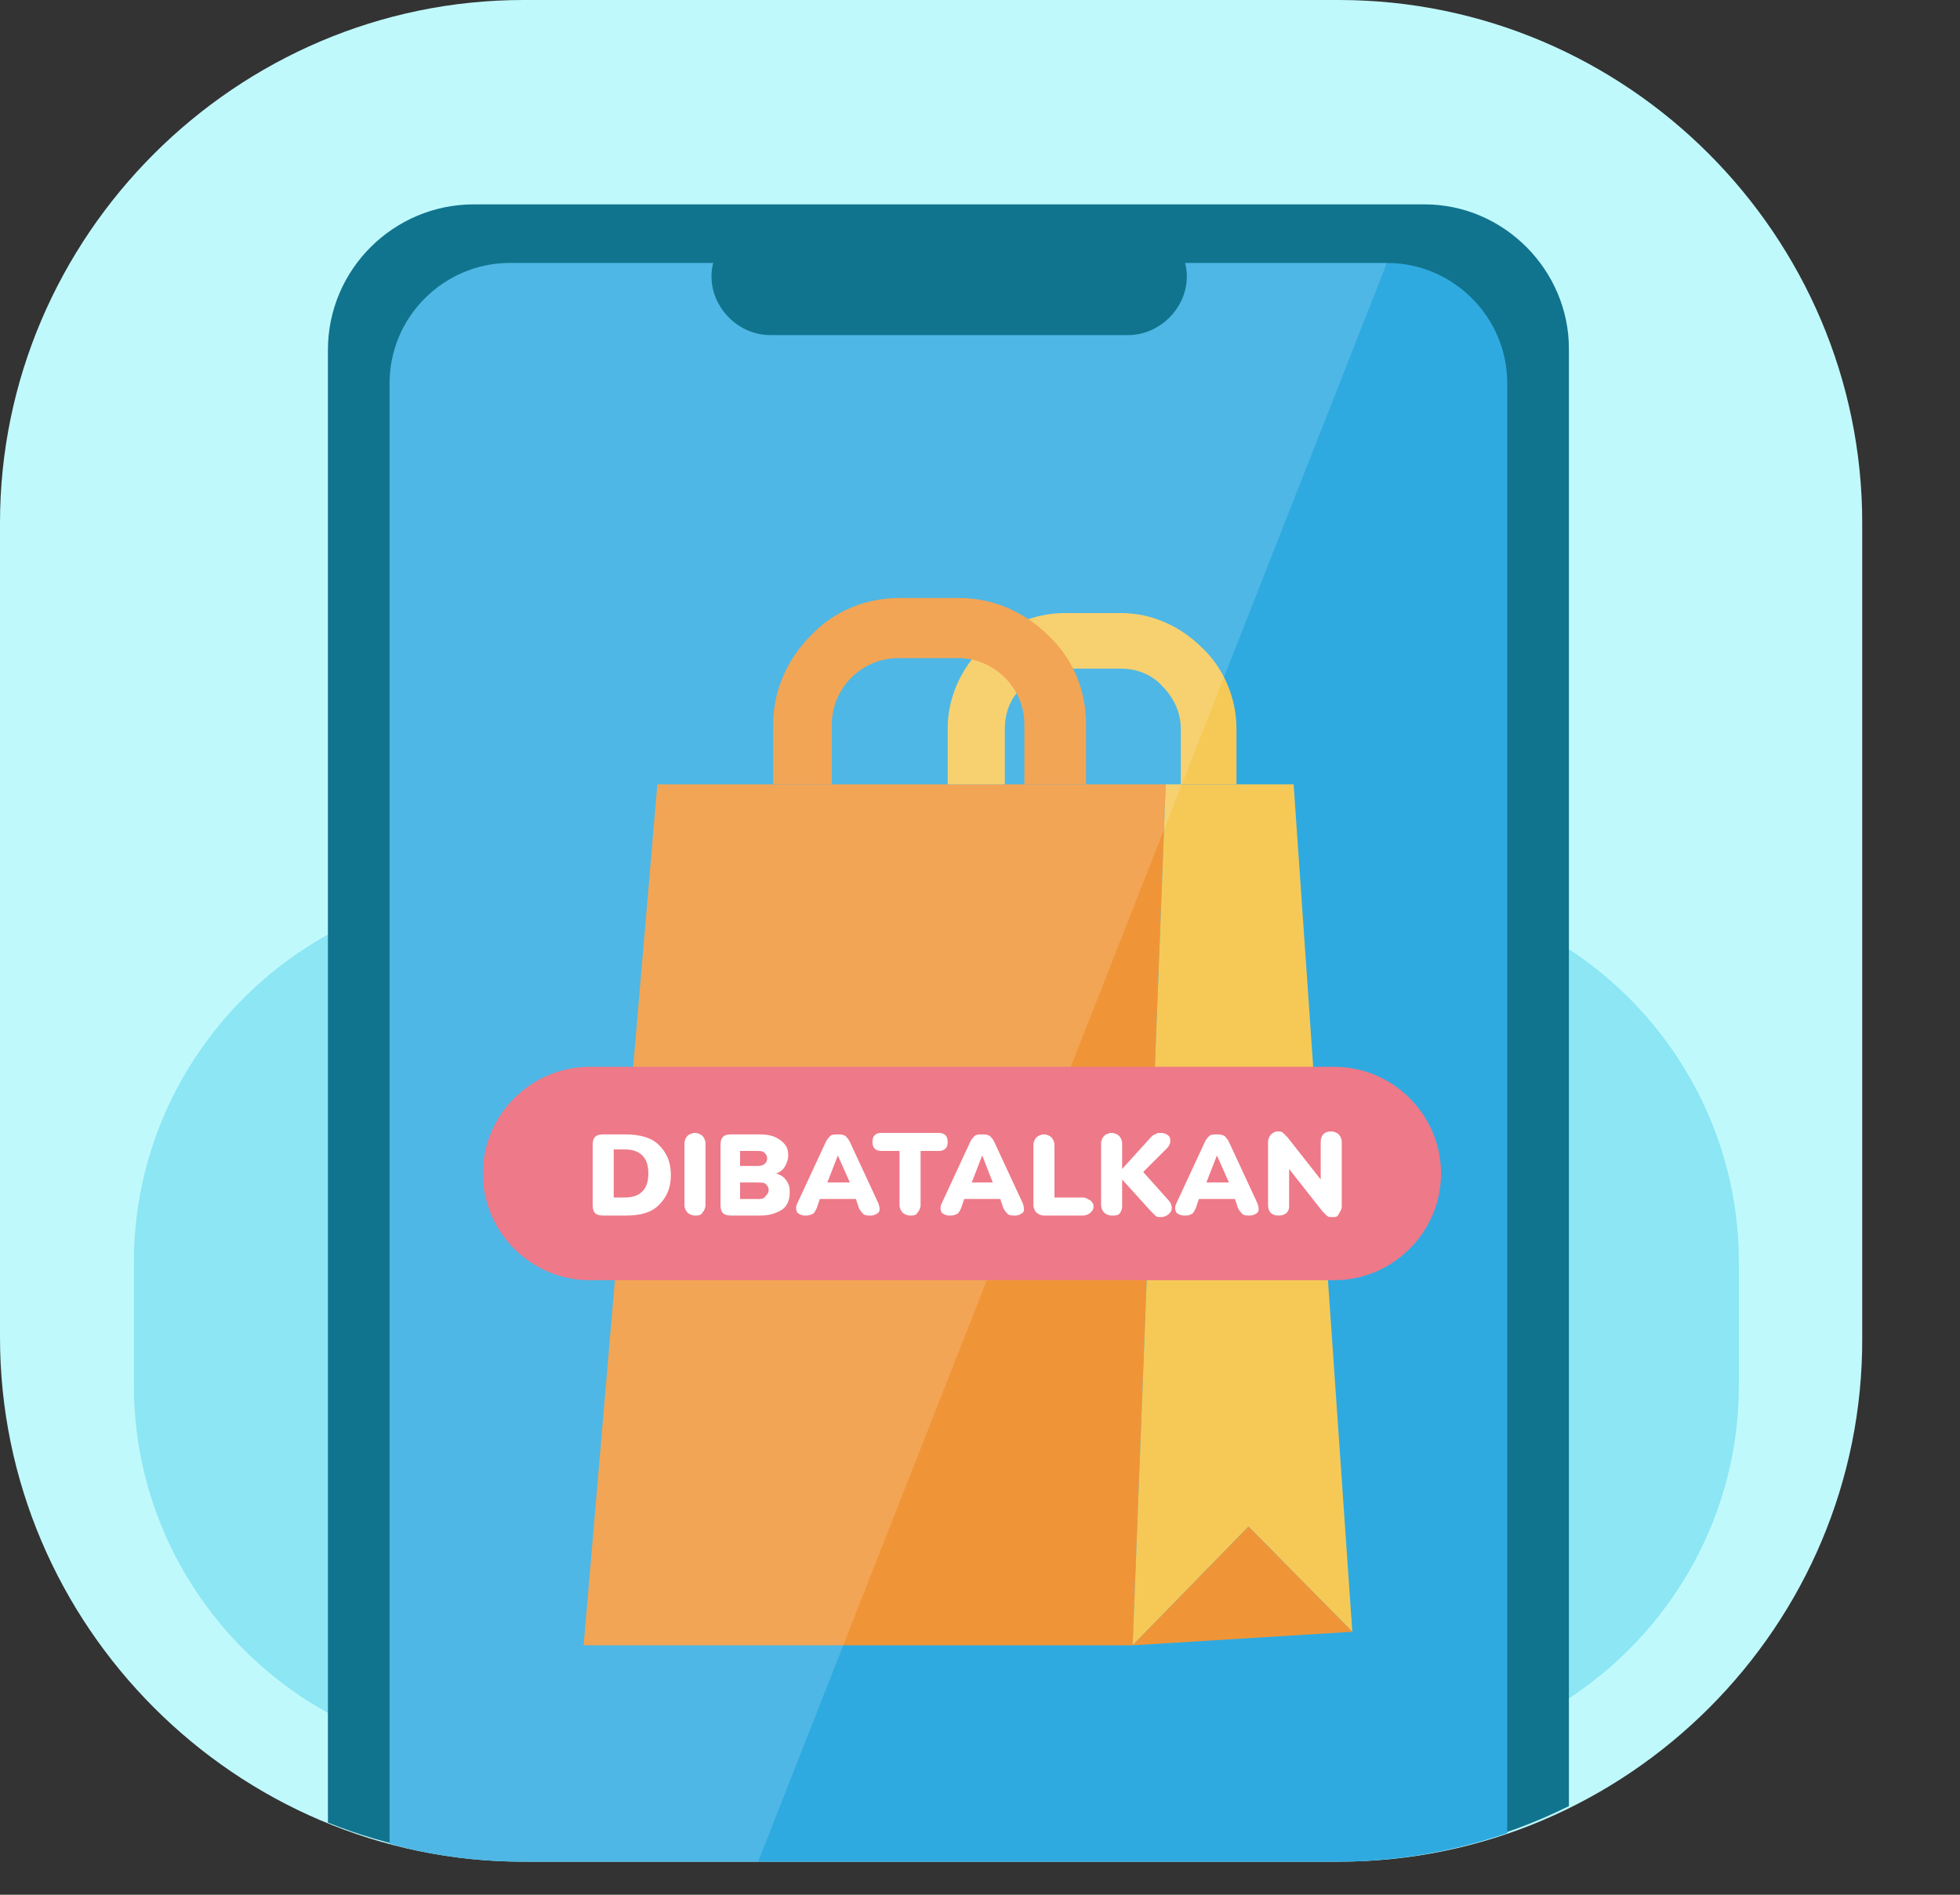 <svg width="210" height="203" viewBox="0 0 210 203" fill="none" xmlns="http://www.w3.org/2000/svg">
<rect x="0" y="0" width="210" height="203" fill="#333333" stroke="none"/>
<path d="M143.438 199.458H56.086C25.303 199.458 0 174.184 0 143.275V56.022C0 25.274 25.303 0 56.086 0H143.438C174.382 0 199.524 25.274 199.524 56.022V143.275C199.685 174.184 174.382 199.458 143.438 199.458Z" fill="#C0F9FC"/>
<path d="M146.178 188.511H54.474C32.394 188.511 14.344 170.481 14.344 148.426V135.225C14.344 113.171 32.394 95.141 54.474 95.141H146.178C168.258 95.141 186.308 113.171 186.308 135.225V148.426C186.308 170.481 168.258 188.511 146.178 188.511Z" fill="#8CE6F4"/>
<path d="M152.625 21.895H50.767C42.226 21.895 35.134 28.817 35.134 37.51V195.274C41.581 197.849 48.672 199.298 56.086 199.298H143.438C152.302 199.298 160.683 197.205 168.097 193.503V37.349C168.097 28.978 161.166 21.895 152.625 21.895Z" fill="#11748E"/>
<path d="M148.596 28.172H54.636C47.544 28.172 41.742 33.967 41.742 41.05V197.526C46.255 198.814 51.09 199.458 56.086 199.458H143.438C149.724 199.458 155.848 198.331 161.489 196.399V41.05C161.489 33.967 155.687 28.172 148.596 28.172Z" fill="#2FAAE1"/>
<path d="M121.359 176.275H62.533L70.43 84.031H124.904L121.359 176.275Z" fill="#F09537"/>
<path d="M133.768 163.557L121.358 176.275L124.904 84.031H138.603L144.889 174.826L133.768 163.557Z" fill="#F6C957"/>
<path d="M133.768 163.559L144.889 174.827L121.358 176.276L133.768 163.559Z" fill="#F09537"/>
<path d="M107.659 84.032V78.075C107.659 76.305 108.304 74.695 109.593 73.568C110.722 72.441 112.333 71.636 114.106 71.636H120.069C121.842 71.636 123.454 72.28 124.582 73.568C125.71 74.695 126.516 76.305 126.516 78.075V84.032H132.479V78.075C132.479 74.695 131.029 71.475 128.772 69.382C126.516 67.129 123.454 65.68 120.069 65.68H114.106C110.722 65.68 107.498 67.129 105.242 69.382C102.986 71.636 101.535 74.695 101.535 78.075V84.032H107.659Z" fill="#F6C957"/>
<path d="M89.125 84.032V77.593C89.125 75.661 89.931 73.89 91.221 72.602C92.51 71.315 94.283 70.51 96.217 70.51H102.663C104.597 70.51 106.37 71.315 107.659 72.602C108.949 73.89 109.755 75.661 109.755 77.593V84.032H116.362V77.593C116.362 73.89 114.912 70.51 112.333 68.095C109.916 65.68 106.531 64.07 102.824 64.07H96.378C92.671 64.07 89.287 65.519 86.869 68.095C84.451 70.51 82.84 73.89 82.84 77.593V84.032H89.125Z" fill="#F09537"/>
<path opacity="0.15" d="M54.636 28.172C47.544 28.172 41.742 33.967 41.742 41.05V197.526C46.255 198.814 51.09 199.458 56.086 199.458H81.228L148.596 28.172H54.636Z" fill="white"/>
<path d="M120.875 35.9H82.517C79.133 35.9 76.232 33.003 76.232 29.622C76.232 26.241 79.133 23.344 82.517 23.344H120.875C124.26 23.344 127.161 26.241 127.161 29.622C127.161 33.003 124.26 35.9 120.875 35.9Z" fill="#11748E"/>
<path d="M142.955 137.157H63.177C56.892 137.157 51.734 132.005 51.734 125.727C51.734 119.448 56.892 114.297 63.177 114.297H142.955C149.24 114.297 154.397 119.448 154.397 125.727C154.397 132.005 149.24 137.157 142.955 137.157Z" fill="#EE7988"/>
<path d="M64.628 130.232C63.822 130.232 63.499 129.91 63.499 129.105V122.666C63.499 121.861 63.822 121.539 64.628 121.539H67.045C68.496 121.539 69.785 121.861 70.591 122.666C71.397 123.471 71.88 124.437 71.88 125.886C71.88 127.334 71.397 128.3 70.591 129.105C69.785 129.91 68.657 130.232 67.045 130.232H64.628ZM65.756 128.3H66.884C67.69 128.3 68.335 128.139 68.818 127.656C69.302 127.173 69.463 126.53 69.463 125.725C69.463 124.92 69.302 124.276 68.818 123.793C68.335 123.31 67.69 123.149 66.884 123.149H65.756V128.3Z" fill="white"/>
<path d="M74.459 130.233C74.136 130.233 73.814 130.072 73.653 129.911C73.492 129.75 73.331 129.428 73.331 129.106V122.506C73.331 122.184 73.492 121.862 73.653 121.701C73.814 121.54 74.136 121.379 74.459 121.379C74.781 121.379 75.103 121.54 75.265 121.701C75.426 121.862 75.587 122.184 75.587 122.506V129.106C75.587 129.428 75.426 129.75 75.265 129.911C75.103 130.233 74.781 130.233 74.459 130.233Z" fill="white"/>
<path d="M78.327 130.232C77.521 130.232 77.199 129.91 77.199 129.105V122.666C77.199 121.861 77.521 121.539 78.327 121.539H81.389C82.356 121.539 83.001 121.7 83.645 122.183C84.29 122.666 84.451 123.149 84.451 123.793C84.451 124.276 84.29 124.598 84.129 124.92C83.968 125.242 83.645 125.564 83.162 125.725C83.645 125.886 83.968 126.047 84.29 126.53C84.612 127.012 84.612 127.334 84.612 127.817C84.612 128.622 84.29 129.266 83.807 129.588C83.323 129.91 82.517 130.232 81.55 130.232H78.327ZM79.294 124.92H80.906C81.389 124.92 81.55 124.92 81.873 124.759C82.034 124.598 82.195 124.437 82.195 124.115C82.195 123.793 82.034 123.632 81.873 123.471C81.711 123.31 81.389 123.31 80.906 123.31H79.294V124.92ZM79.294 128.461H81.067C81.55 128.461 81.873 128.461 82.034 128.139C82.195 127.978 82.356 127.817 82.356 127.495C82.356 127.173 82.195 127.013 82.034 126.852C81.873 126.691 81.55 126.691 81.067 126.691H79.294V128.461Z" fill="white"/>
<path d="M86.224 130.232C85.902 130.232 85.579 130.071 85.418 129.91C85.257 129.588 85.257 129.266 85.418 128.944L88.48 122.344C88.642 122.022 88.803 121.861 88.964 121.7C89.125 121.539 89.447 121.539 89.77 121.539C90.092 121.539 90.253 121.539 90.576 121.7C90.737 121.861 90.898 122.022 91.059 122.344L94.121 128.944C94.282 129.427 94.282 129.749 94.121 129.91C93.96 130.071 93.638 130.232 93.315 130.232C92.993 130.232 92.671 130.232 92.51 130.071C92.348 129.91 92.187 129.749 92.026 129.427L91.704 128.461H87.836L87.513 129.427C87.352 129.749 87.191 130.071 87.03 130.071C86.708 130.232 86.546 130.232 86.224 130.232ZM89.77 123.793L88.642 126.691H91.059L89.77 123.793Z" fill="white"/>
<path d="M97.506 130.233C97.183 130.233 96.861 130.072 96.7 129.911C96.539 129.75 96.378 129.428 96.378 129.106V123.311H94.444C93.799 123.311 93.477 122.989 93.477 122.345C93.477 121.701 93.799 121.379 94.444 121.379H100.568C101.213 121.379 101.535 121.701 101.535 122.345C101.535 122.989 101.213 123.311 100.568 123.311H98.634V129.106C98.634 129.428 98.473 129.75 98.312 129.911C98.15 130.233 97.828 130.233 97.506 130.233Z" fill="white"/>
<path d="M101.696 130.232C101.373 130.232 101.051 130.071 100.89 129.91C100.729 129.588 100.729 129.266 100.89 128.944L103.952 122.344C104.113 122.022 104.274 121.861 104.436 121.7C104.597 121.539 104.919 121.539 105.241 121.539C105.564 121.539 105.725 121.539 106.047 121.7C106.208 121.861 106.37 122.022 106.531 122.344L109.593 128.944C109.754 129.427 109.754 129.749 109.593 129.91C109.432 130.071 109.109 130.232 108.787 130.232C108.465 130.232 108.142 130.232 107.981 130.071C107.82 129.91 107.659 129.749 107.498 129.427L107.175 128.461H103.307L102.985 129.427C102.824 129.749 102.663 130.071 102.502 130.071C102.179 130.232 102.018 130.232 101.696 130.232ZM105.241 123.793L104.113 126.691H106.37L105.241 123.793Z" fill="white"/>
<path d="M111.849 130.232C111.527 130.232 111.205 130.071 111.044 129.91C110.882 129.749 110.721 129.427 110.721 129.105V122.666C110.721 122.344 110.882 122.022 111.044 121.861C111.205 121.7 111.527 121.539 111.849 121.539C112.172 121.539 112.494 121.7 112.655 121.861C112.816 122.022 112.978 122.344 112.978 122.666V128.3H116.04C116.362 128.3 116.523 128.461 116.846 128.622C117.007 128.783 117.168 128.944 117.168 129.266C117.168 129.588 117.007 129.749 116.846 129.91C116.684 130.071 116.362 130.232 116.04 130.232H111.849Z" fill="white"/>
<path d="M119.102 130.233C118.779 130.233 118.457 130.072 118.296 129.911C118.135 129.75 117.974 129.428 117.974 129.106V122.506C117.974 122.184 118.135 121.862 118.296 121.701C118.457 121.54 118.779 121.379 119.102 121.379C119.424 121.379 119.746 121.54 119.908 121.701C120.069 121.862 120.23 122.184 120.23 122.506V125.243L123.292 121.862C123.453 121.701 123.614 121.54 123.776 121.54C123.937 121.379 124.098 121.379 124.42 121.379C124.743 121.379 125.065 121.54 125.226 121.701C125.387 121.862 125.387 122.023 125.387 122.345C125.387 122.506 125.226 122.828 125.065 122.989L122.486 125.564L125.226 128.623C125.387 128.784 125.548 129.106 125.548 129.428C125.548 129.75 125.387 129.911 125.226 130.072C125.065 130.233 124.743 130.394 124.42 130.394C124.098 130.394 123.937 130.394 123.776 130.233C123.614 130.072 123.453 129.911 123.292 129.75L120.23 126.369V129.267C120.23 129.589 120.069 129.911 119.908 130.072C119.746 130.233 119.424 130.233 119.102 130.233Z" fill="white"/>
<path d="M126.838 130.232C126.516 130.232 126.193 130.071 126.032 129.91C125.871 129.588 125.871 129.266 126.032 128.944L129.094 122.344C129.255 122.022 129.417 121.861 129.578 121.7C129.739 121.539 130.061 121.539 130.384 121.539C130.706 121.539 130.867 121.539 131.189 121.7C131.351 121.861 131.512 122.022 131.673 122.344L134.735 128.944C134.896 129.427 134.896 129.749 134.735 129.91C134.574 130.071 134.251 130.232 133.929 130.232C133.607 130.232 133.284 130.232 133.123 130.071C132.962 129.91 132.801 129.749 132.64 129.427L132.318 128.461H128.45L128.127 129.427C127.966 129.749 127.805 130.071 127.644 130.071C127.483 130.232 127.16 130.232 126.838 130.232ZM130.384 123.793L129.255 126.691H131.673L130.384 123.793Z" fill="white"/>
<path d="M136.991 130.234C136.347 130.234 135.863 129.912 135.863 129.107V122.346C135.863 122.024 136.024 121.702 136.186 121.541C136.347 121.38 136.669 121.219 136.83 121.219C137.153 121.219 137.314 121.219 137.475 121.38C137.636 121.541 137.797 121.702 137.958 121.863L141.504 126.37V122.346C141.504 121.702 141.826 121.219 142.632 121.219C142.955 121.219 143.277 121.38 143.438 121.541C143.599 121.702 143.76 122.024 143.76 122.346V129.268C143.76 129.59 143.599 129.751 143.438 130.073C143.277 130.395 143.116 130.395 142.793 130.395C142.471 130.395 142.31 130.395 142.149 130.234C141.988 130.073 141.826 129.912 141.665 129.751L138.12 125.243V129.268C138.12 129.912 137.636 130.234 136.991 130.234Z" fill="white"/>
</svg>
